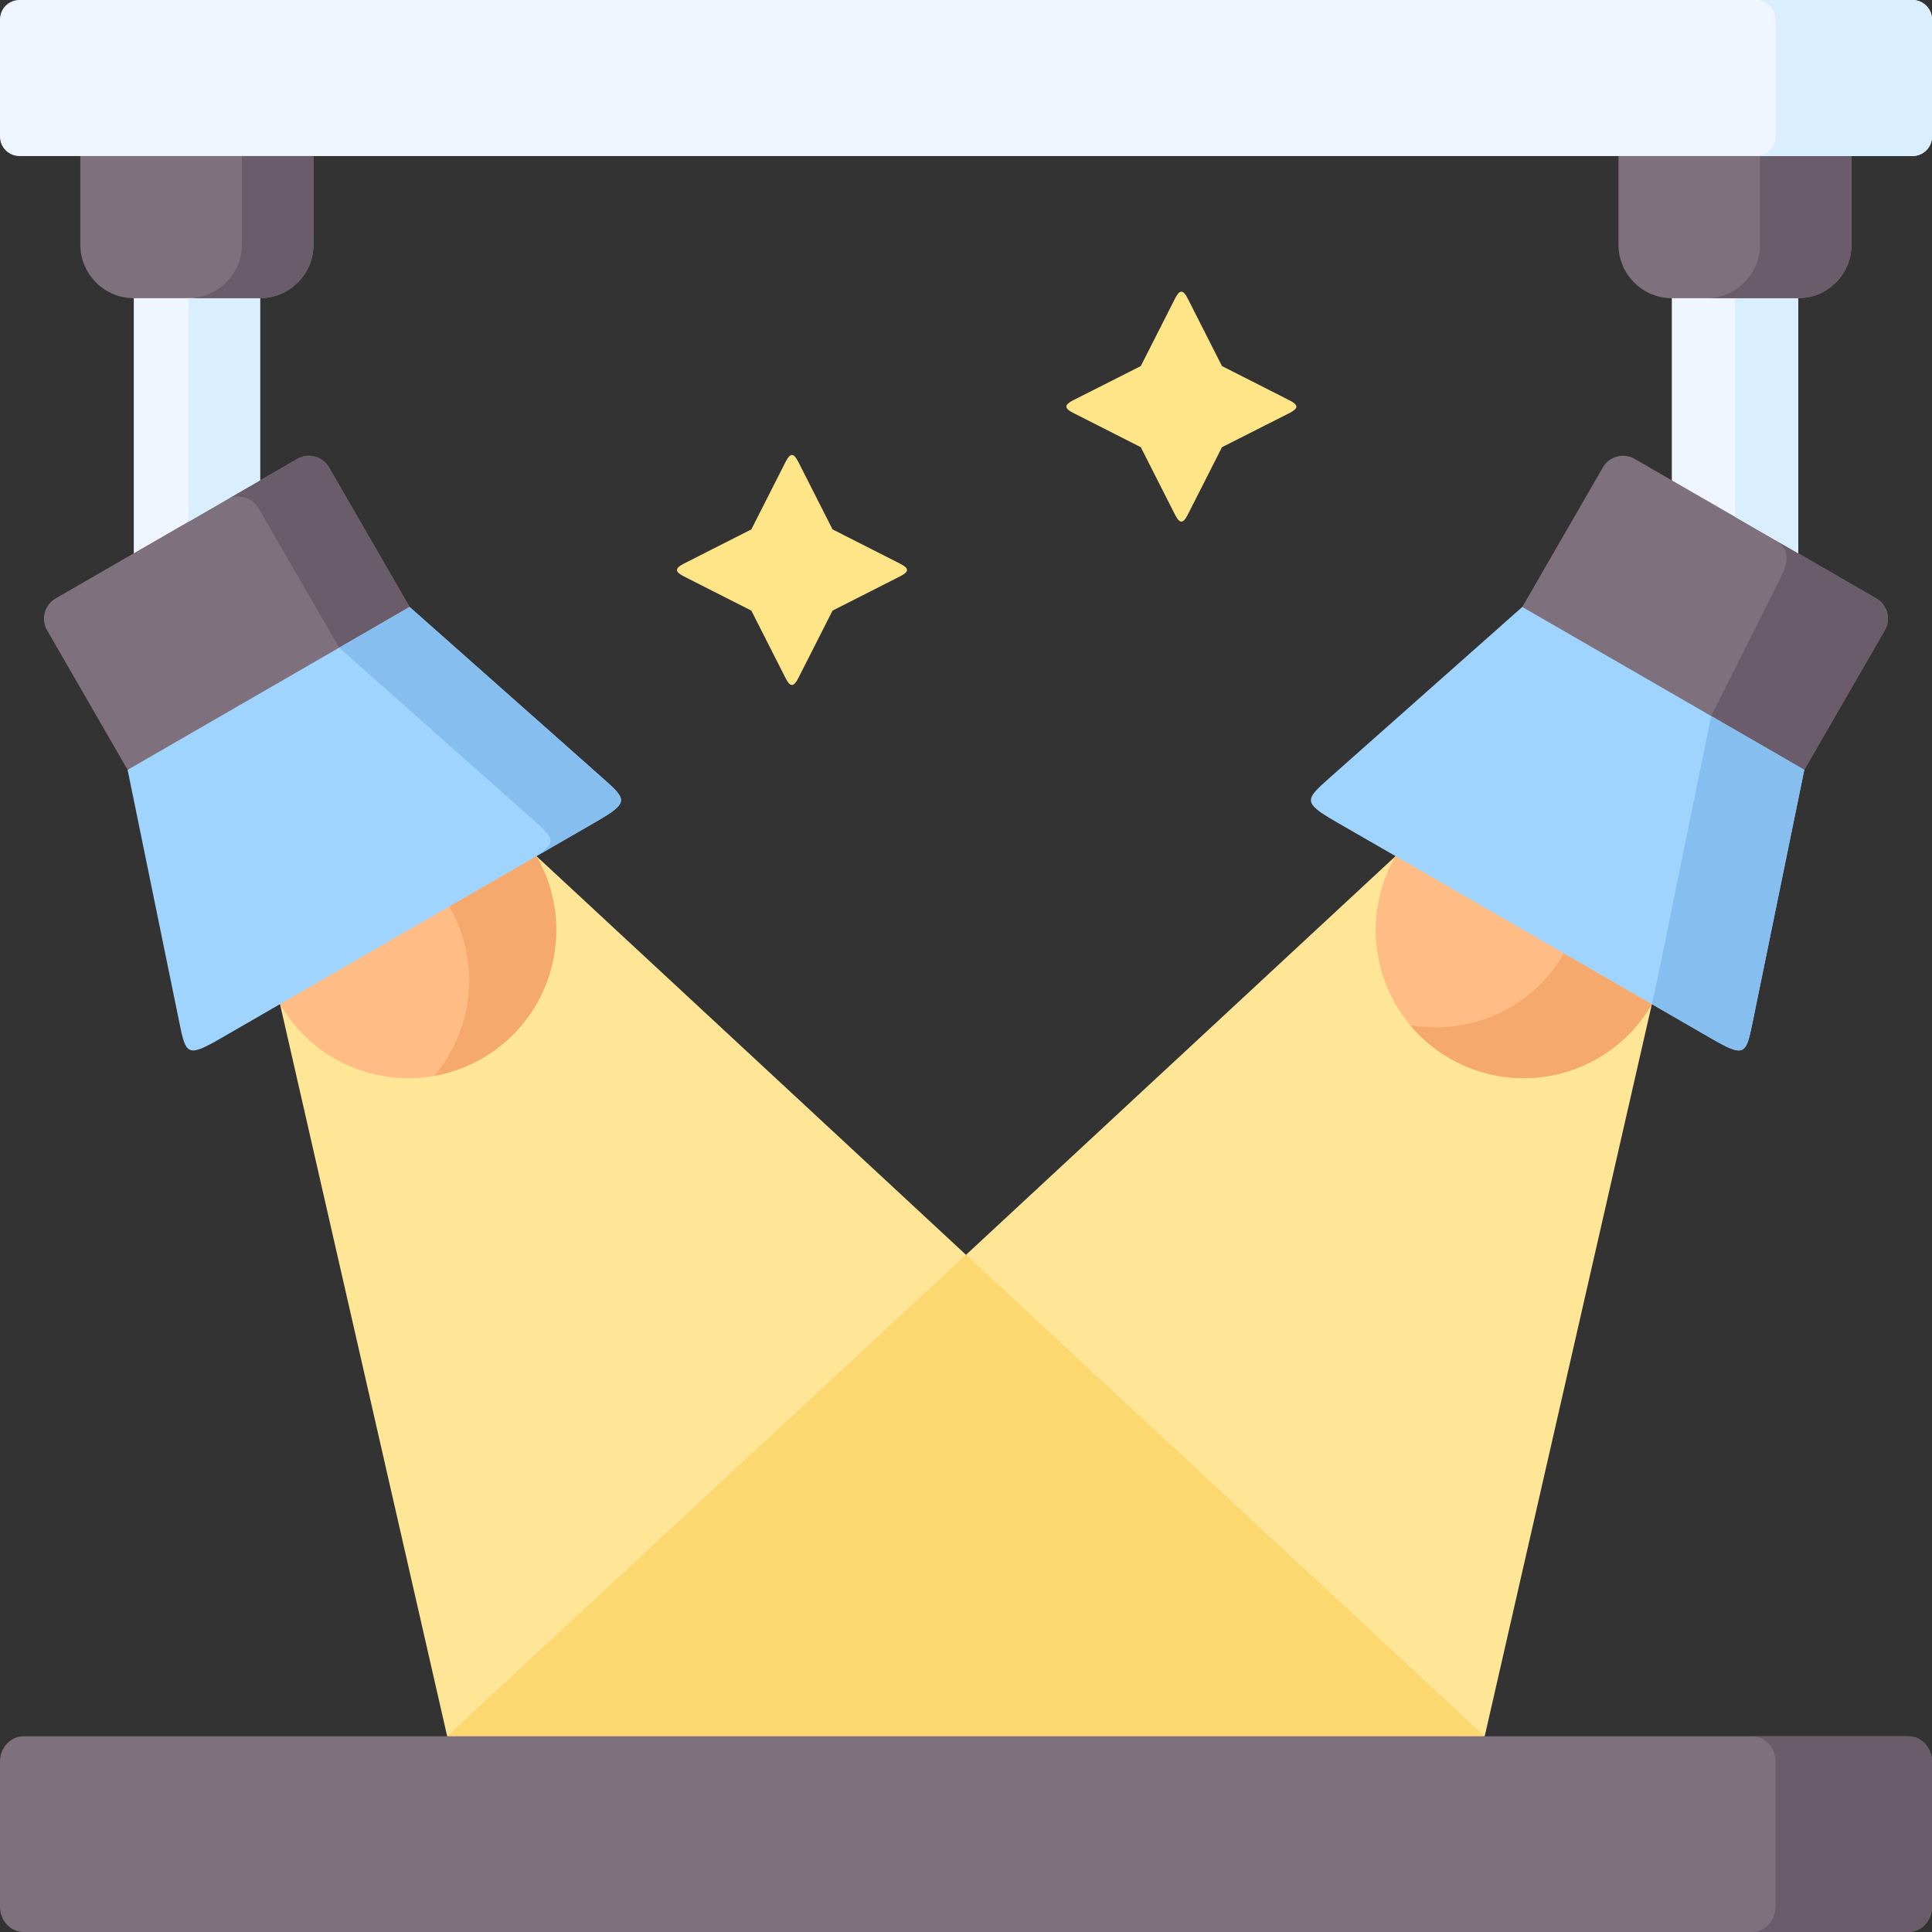 <svg id="Capa_1" enable-background="new 0 0 512 512" height="512" viewBox="0 0 512 512" width="512" xmlns="http://www.w3.org/2000/svg"><rect x="0" y="0" width="512" height="512" fill="#333333" stroke="none"/><g><g><path clip-rule="evenodd" d="m256 332.543 42.316 75.404 95.146 52.187 44.302-194.03c11.535-23.567-55.312-64.803-67.928-39.221z" fill="#ffe596" fill-rule="evenodd"/></g><g><path clip-rule="evenodd" d="m74.207 266.104 44.302 194.03 110.303-44.711 27.188-82.88-113.836-105.659c-14.281-37.118-80.778 5.023-67.957 39.22z" fill="#ffe596" fill-rule="evenodd"/></g><g><path clip-rule="evenodd" d="m256 332.543-137.491 127.591 137.491 35.307 137.462-35.307z" fill="#fdd76f" fill-rule="evenodd"/></g><g><path clip-rule="evenodd" d="m35.453 146.632h22.604l10.864-19.333v-58.699h-33.468z" fill="#eff6ff" fill-rule="evenodd"/></g><g><path clip-rule="evenodd" d="m443.05 127.299 7.447 19.333h26.05v-78.032h-33.497z" fill="#eff6ff" fill-rule="evenodd"/></g><g><path clip-rule="evenodd" d="m428.915 64.862c0 7.797 6.366 14.164 14.135 14.164h33.497c7.768 0 14.135-6.366 14.135-14.164v-33.935h-61.766v33.935z" fill="#7e707d" fill-rule="evenodd"/></g><g><path clip-rule="evenodd" d="m33.818 204.017 48.449-1.957 26.283-41.206-21.348-36.972c-1.694-2.95-5.49-3.972-8.411-2.278l-9.871 5.695-33.467 19.333-20.735 11.974c-2.92 1.694-3.943 5.49-2.249 8.411z" fill="#7e707d" fill-rule="evenodd"/></g><g><path clip-rule="evenodd" d="m35.453 79.025h33.467c7.768 0 14.164-6.366 14.164-14.164v-33.934h-61.794v33.935c0 7.797 6.366 14.163 14.163 14.163z" fill="#7e707d" fill-rule="evenodd"/></g><g><path clip-rule="evenodd" d="m428.915 198.352 49.238 5.666 21.348-37.001c1.694-2.92.701-6.717-2.249-8.411l-20.705-11.974-33.497-19.333-9.842-5.695c-2.95-1.694-6.746-.672-8.44 2.278l-21.348 36.972z" fill="#7e707d" fill-rule="evenodd"/></g><g><path clip-rule="evenodd" d="m384.175 280.473c18.778 10.835 42.754 4.41 53.589-14.368l-25.203-39.221h-42.725c-10.834 18.749-4.41 42.754 14.339 53.589z" fill="#ffbc85" fill-rule="evenodd"/></g><g><path clip-rule="evenodd" d="m181.209 152.736 17.902 9.082 9.082 17.902c1.227 2.424 2.132 2.395 3.358 0l9.082-17.902 17.902-9.082c2.424-1.227 2.424-2.132 0-3.358l-17.902-9.082-9.082-17.902c-1.227-2.424-2.132-2.424-3.358 0l-9.082 17.902-17.902 9.082c-2.394 1.226-2.424 2.131 0 3.358z" fill="#fde588" fill-rule="evenodd"/></g><g><path clip-rule="evenodd" d="m74.207 266.104c10.835 18.778 34.811 25.203 53.589 14.368 18.749-10.835 25.203-34.84 14.368-53.589l-42.959 5.636z" fill="#ffbc85" fill-rule="evenodd"/></g><g><path clip-rule="evenodd" d="m21.29 41.352h61.795 345.831 61.766 16.15c2.833 0 5.169-2.307 5.169-5.14v-31.072c0-2.833-2.336-5.14-5.169-5.14h-501.692c-2.833 0-5.14 2.307-5.14 5.14v31.073c0 2.833 2.307 5.14 5.14 5.14h16.15z" fill="#eff6ff" fill-rule="evenodd"/></g><g><path clip-rule="evenodd" d="m68.512 134.658 21.377 37.001 18.661-10.805-21.348-36.972c-1.694-2.95-5.49-3.972-8.411-2.278l-9.871 5.695-8.79 5.081c2.921-1.664 6.688-.642 8.382 2.278z" fill="#6a5c6b" fill-rule="evenodd"/></g><g><path clip-rule="evenodd" d="m119.064 240.201c8.498 14.719 6.396 32.65-3.972 44.915 4.351-.759 8.644-2.307 12.704-4.643 18.749-10.835 25.203-34.84 14.368-53.589z" fill="#f5a96c" fill-rule="evenodd"/></g><g><path clip-rule="evenodd" d="m58.437 275.216 15.77-9.112 33.964-19.596 33.993-19.625 15.741-9.082c8.82-5.111 8.294-5.841 1.869-11.535l-51.223-45.412-37.352 21.582-37.381 21.582 13.726 67.052c1.723 8.41 2.073 9.228 10.893 4.146z" fill="#9fd4fe" fill-rule="evenodd"/></g><g><path clip-rule="evenodd" d="m89.889 171.66 51.194 45.412c6.337 5.607 6.951 6.396-1.548 11.331l.029-.029 2.599-1.489 15.741-9.082c8.82-5.111 8.294-5.841 1.869-11.535l-51.223-45.412z" fill="#85beef" fill-rule="evenodd"/></g><g><path clip-rule="evenodd" d="m49.938 79.025v59.254c6.337-3.65 12.645-7.301 18.982-10.981v-48.273h-18.894c-.029 0-.058 0-.088 0z" fill="#d9eeff" fill-rule="evenodd"/></g><g><path clip-rule="evenodd" d="m64.102 64.862c0 7.768-6.337 14.105-14.076 14.164h18.895c7.768 0 14.164-6.366 14.164-14.164v-23.51h-18.983z" fill="#6a5c6b" fill-rule="evenodd"/></g><g><path clip-rule="evenodd" d="m471.407 154.079-17.931 35.687 24.677 14.251 21.348-37.001c1.694-2.92.701-6.717-2.249-8.411l-20.705-11.974-6.104-3.504c5.111 2.95 2.482 7.915.964 10.952z" fill="#6a5c6b" fill-rule="evenodd"/></g><g><path clip-rule="evenodd" d="m373.72 271.682c2.862 3.446 6.366 6.425 10.455 8.79 18.778 10.835 42.754 4.41 53.589-14.368l-2.132-1.227-21.173-12.236c-8.469 14.69-24.969 21.816-40.739 19.041z" fill="#f5a96c" fill-rule="evenodd"/></g><g><path clip-rule="evenodd" d="m459.813 79.025v57.941l10.63 6.162 6.104 3.504v-67.607z" fill="#d9eeff" fill-rule="evenodd"/></g><g><path clip-rule="evenodd" d="m466.413 41.352v23.509c0 7.768-6.308 14.105-14.047 14.164h7.447 16.734c7.768 0 14.135-6.366 14.135-14.164v-23.509z" fill="#6a5c6b" fill-rule="evenodd"/></g><g><path clip-rule="evenodd" d="m470.531 5.14v31.073c0 2.833-2.307 5.14-5.14 5.14h1.022 24.268 16.15c2.833 0 5.169-2.307 5.169-5.14v-31.073c0-2.833-2.336-5.14-5.169-5.14h-41.44c2.833 0 5.14 2.307 5.14 5.14z" fill="#d9eeff" fill-rule="evenodd"/></g><g><path clip-rule="evenodd" d="m403.8 246.509 33.964 19.596 15.77 9.112c8.82 5.081 9.17 4.264 10.893-4.147l13.726-67.052-37.352-21.582-37.381-21.582-51.223 45.412c-6.396 5.695-6.951 6.425 1.869 11.535l15.77 9.082z" fill="#9fd4fe" fill-rule="evenodd"/></g><g><path clip-rule="evenodd" d="m453.476 189.766-13.697 67.052c-.409 1.957-1.11 5.344-2.015 9.287l2.161 1.256 13.609 7.856c8.82 5.081 9.17 4.264 10.893-4.147l13.726-67.052z" fill="#85beef" fill-rule="evenodd"/></g><g><path clip-rule="evenodd" d="m6.22 512h499.53c3.446 0 6.25-3.008 6.25-6.688v-38.491c0-3.68-2.804-6.688-6.25-6.688h-112.288-274.953-112.289c-3.417 0-6.22 3.008-6.22 6.688v38.491c0 3.68 2.804 6.688 6.22 6.688z" fill="#7e707d" fill-rule="evenodd"/></g><g><path clip-rule="evenodd" d="m470.531 466.822v38.491c0 3.68-2.804 6.688-6.22 6.688h41.44c3.446 0 6.25-3.008 6.25-6.688v-38.491c0-3.68-2.804-6.688-6.25-6.688h-41.44c3.416 0 6.22 3.008 6.22 6.688z" fill="#6a5c6b" fill-rule="evenodd"/></g><g><path clip-rule="evenodd" d="m284.415 109.426 17.902 9.082 9.082 17.902c1.227 2.424 2.132 2.424 3.358 0l9.082-17.902 17.902-9.053c2.395-1.227 2.424-2.132 0-3.358l-17.902-9.082-9.082-17.902c-1.227-2.424-2.132-2.424-3.358 0l-9.082 17.902-17.902 9.053c-2.424 1.227-2.424 2.132 0 3.358z" fill="#fde588" fill-rule="evenodd"/></g></g></svg>
